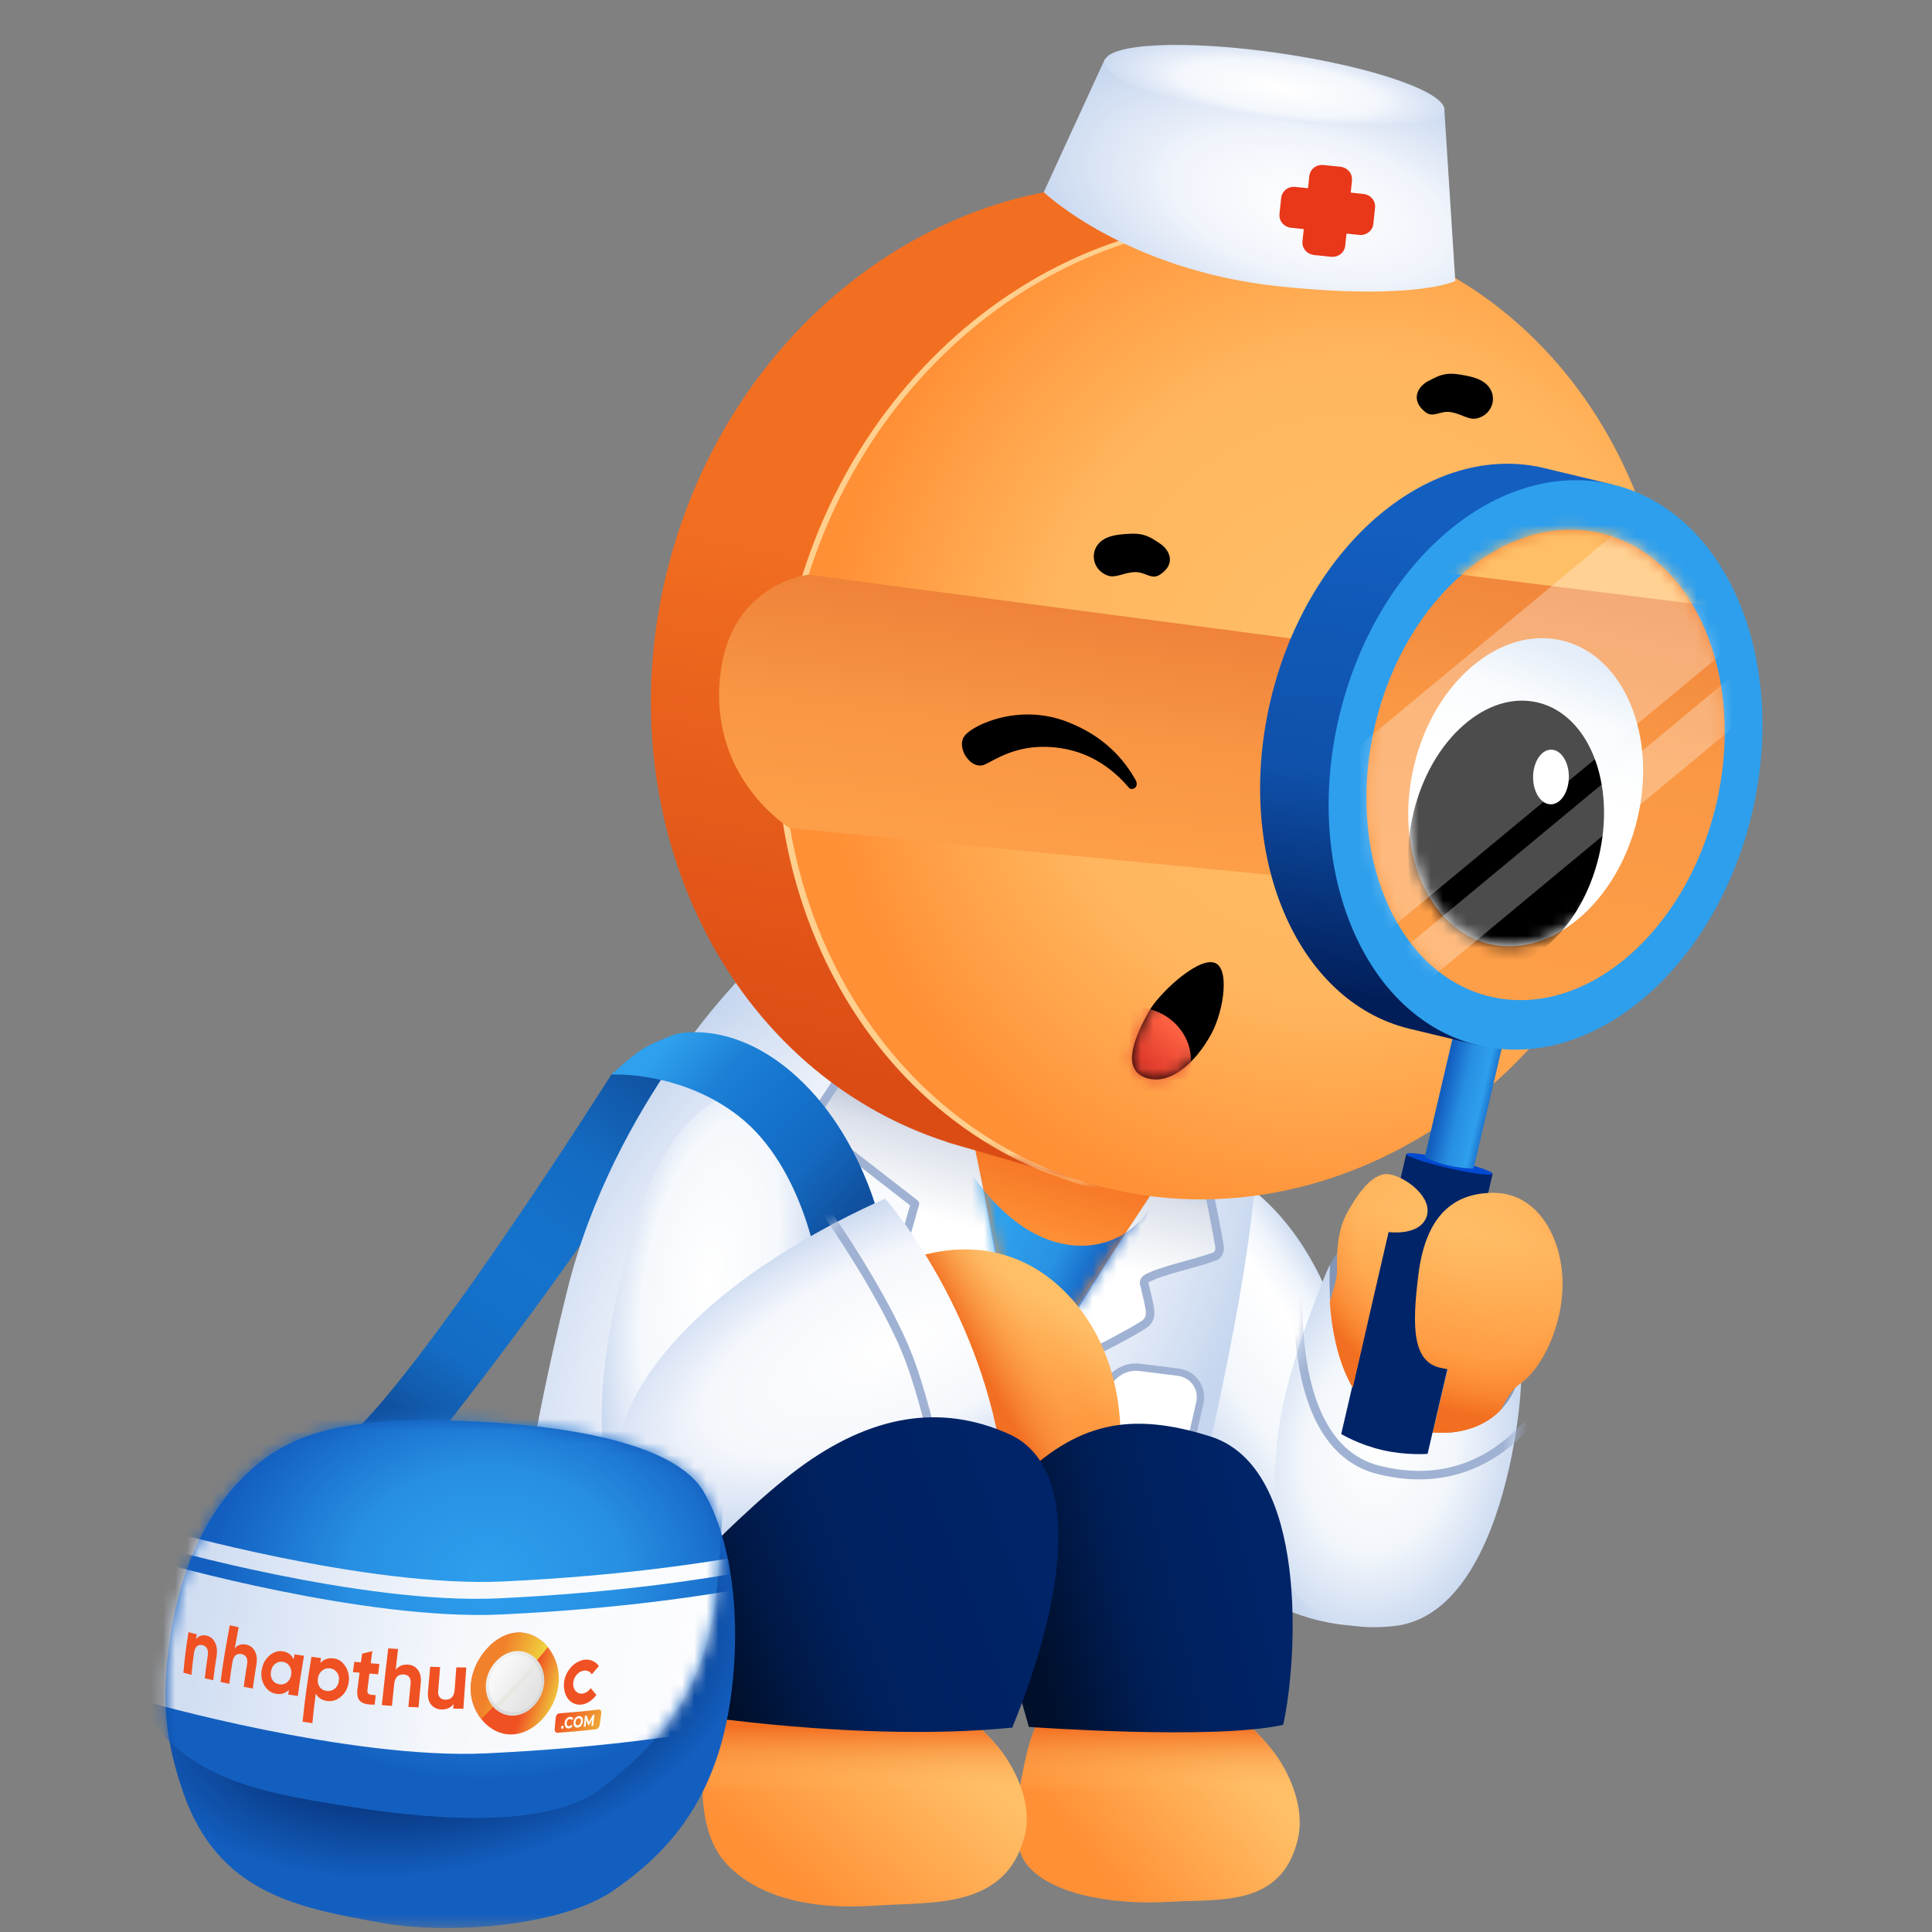 <svg width="160" height="160" viewBox="0 0 160 160" fill="none" xmlns="http://www.w3.org/2000/svg">
<rect x="0" y="0" width="160" height="160" fill="#808080" stroke="none"/>
<g id="Group">
<g id="Group_2">
<g id="Clip path group">
<mask id="mask0_6150_939" style="mask-type:luminance" maskUnits="userSpaceOnUse" x="0" y="0" width="160" height="160">
<g id="_clip1">
<path id="search1" d="M159.498 159.673L159.498 0.336L0.161 0.336L0.161 159.673L159.498 159.673Z" fill="white"/>
</g>
</mask>
<g mask="url(#mask0_6150_939)">
<g id="Group_3">
<g id="Group_4">
<g id="Group_5">
<path id="Vector" fill-rule="evenodd" clip-rule="evenodd" d="M98.487 95.875C98.487 95.875 105.345 96.954 109.669 106.459C113.994 115.964 118.263 134.688 113.017 134.665C106.609 134.638 100.503 130.745 97.545 125.221C94.588 119.697 97.106 108.351 97.106 108.351L98.487 95.875Z" fill="url(#paint0_linear_6150_939)"/>
</g>
<g id="Group_6">
<path id="Vector_2" fill-rule="evenodd" clip-rule="evenodd" d="M109.468 106.528C110.643 101.882 115.594 99.122 120.515 100.368C125.437 101.613 126.682 110.625 125.507 115.27C124.331 119.916 121.177 118.447 116.256 117.201C111.334 115.956 108.292 111.173 109.468 106.528Z" fill="#8295B5"/>
</g>
<g id="Group_7">
<path id="Vector_3" fill-rule="evenodd" clip-rule="evenodd" d="M105.774 119.353C106.234 114.444 108.869 107.715 109.798 105.487C109.999 105.007 110.144 104.75 110.144 104.75C110.144 104.75 109.321 115.674 115.442 117.893C121.562 120.114 125.193 117.117 125.815 113.823C126.437 110.53 125.77 133.561 115.442 134.665C104.3 135.855 105.215 125.319 105.774 119.353Z" fill="url(#paint1_radial_6150_939)"/>
<g id="Clip path group_2">
<mask id="mask1_6150_939" style="mask-type:luminance" maskUnits="userSpaceOnUse" x="105" y="104" width="21" height="31">
<g id="_clip4">
<path id="Vector_4" d="M105.774 119.353C106.234 114.444 108.869 107.715 109.798 105.487C109.999 105.007 110.144 104.75 110.144 104.75C110.144 104.75 109.321 115.674 115.442 117.893C121.562 120.114 125.193 117.117 125.815 113.823C126.437 110.53 125.77 133.561 115.442 134.665C104.3 135.855 105.215 125.319 105.774 119.353Z" fill="white"/>
</g>
</mask>
<g mask="url(#mask1_6150_939)">
<g id="Group_8">
<path id="Vector_5" d="M107.738 103.675C107.738 103.675 105.601 119.583 114.157 121.729C125.738 124.632 130.072 112.087 130.072 112.087" stroke="#A0B2D3" stroke-width="0.707" stroke-miterlimit="1.5" stroke-linecap="round" stroke-linejoin="round"/>
</g>
</g>
</g>
</g>
<g id="Group_9">
<path id="Vector_6" fill-rule="evenodd" clip-rule="evenodd" d="M50.628 88.99C50.628 88.99 33.945 115.426 27.969 119.759C21.994 124.093 34.696 120.934 34.696 120.934C34.696 120.934 54.78 95.78 56.364 88.762C56.114 86.826 56.003 85.808 56.003 85.808L50.628 88.99Z" fill="url(#paint2_linear_6150_939)"/>
</g>
<g id="Group_10">
<path id="Vector_7" fill-rule="evenodd" clip-rule="evenodd" d="M61.793 80.494C61.793 80.494 50.866 91.149 46.963 106.905C40.298 133.809 42.988 142.034 42.988 142.034C42.988 142.034 64.704 133.546 81.085 133.375C97.465 133.204 96.166 135.95 96.166 135.95C96.166 135.95 107.599 94.202 103.114 88.558C98.63 82.913 89.942 78.716 89.942 78.716L61.793 80.494Z" fill="url(#paint3_radial_6150_939)"/>
</g>
<g id="Group_11">
<path id="Vector_8" fill-rule="evenodd" clip-rule="evenodd" d="M89.675 123.145C89.382 124.414 90.186 125.575 91.471 125.736L94.672 126.138C95.957 126.299 97.238 125.4 97.531 124.131L99.356 116.226C99.648 114.959 98.844 113.798 97.559 113.637L94.358 113.235C93.073 113.073 91.793 113.973 91.5 115.24L89.675 123.145Z" fill="white" stroke="#A0B2D3" stroke-width="0.608" stroke-miterlimit="1.5" stroke-linecap="round" stroke-linejoin="round"/>
</g>
<g id="Group_12">
<g id="Group_13">
<path id="Vector_9" fill-rule="evenodd" clip-rule="evenodd" d="M77.74 76.854L84.831 114.826C84.831 114.826 76.616 107.34 74.642 105.543C74.383 105.307 74.28 104.945 74.376 104.608C74.769 103.22 75.771 99.689 75.771 99.689C75.771 99.689 69.539 94.847 67.633 93.367C67.325 93.127 67.254 92.691 67.469 92.365C69.373 89.491 77.74 76.854 77.74 76.854Z" fill="url(#paint4_linear_6150_939)" stroke="#A0B2D3" stroke-width="0.707" stroke-miterlimit="1.5" stroke-linecap="round" stroke-linejoin="round"/>
</g>
<g id="Group_14">
<path id="Vector_10" fill-rule="evenodd" clip-rule="evenodd" d="M98.796 92.466L84.831 114.825C84.831 114.825 92.656 111.057 94.748 109.682C95.068 109.472 95.259 109.112 95.251 108.73C95.239 108.17 94.939 107.082 94.755 106.289C94.715 106.116 94.847 105.948 95.003 105.863C96.243 105.191 98.735 104.727 100.576 104.063C100.905 103.945 101.051 103.554 100.994 103.209C100.498 100.19 98.796 92.466 98.796 92.466Z" fill="url(#paint5_linear_6150_939)" stroke="#A0B2D3" stroke-width="0.707" stroke-miterlimit="1.5" stroke-linecap="round" stroke-linejoin="round"/>
</g>
</g>
<g id="Group_15">
<path id="Vector_11" fill-rule="evenodd" clip-rule="evenodd" d="M84.831 114.826L79.802 90.585L97.538 95.565L84.831 114.826Z" fill="url(#paint6_linear_6150_939)"/>
<g id="Clip path group_3">
<mask id="mask2_6150_939" style="mask-type:luminance" maskUnits="userSpaceOnUse" x="79" y="90" width="19" height="25">
<g id="_clip10">
<path id="Vector_12" d="M84.831 114.826L79.802 90.585L97.538 95.565L84.831 114.826Z" fill="white"/>
</g>
</mask>
<g mask="url(#mask2_6150_939)">
<g id="Group_16">
<g id="Group_17">
<path id="Vector_13" fill-rule="evenodd" clip-rule="evenodd" d="M79.801 96.163C79.801 96.163 82.934 101.889 87.852 102.972C92.769 104.057 95.134 100.239 95.134 100.239L90.082 113.172L80.854 110.186L79.801 96.163Z" fill="url(#paint7_linear_6150_939)"/>
</g>
</g>
</g>
</g>
</g>
<g id="Group_18">
<g id="Group_19">
<path id="Vector_14" fill-rule="evenodd" clip-rule="evenodd" d="M78.492 94.596C59.735 88.594 49.543 66.867 55.697 45.602C61.85 24.337 82.07 11.412 101.134 16.353L101.137 16.34L112.951 19.759L112.388 21.704C124.883 30.884 130.731 48.528 125.714 65.864C120.697 83.2 106.331 94.995 90.864 96.083L90.302 98.027L78.488 94.609L78.492 94.596Z" fill="url(#paint8_linear_6150_939)"/>
<g id="Clip path group_4">
<mask id="mask3_6150_939" style="mask-type:luminance" maskUnits="userSpaceOnUse" x="53" y="15" width="75" height="84">
<g id="_clip13">
<path id="Vector_15" d="M78.492 94.596C59.735 88.594 49.543 66.867 55.697 45.602C61.85 24.337 82.07 11.412 101.134 16.353L101.137 16.34L112.951 19.759L112.388 21.704C124.883 30.884 130.731 48.528 125.714 65.864C120.697 83.2 106.331 94.995 90.864 96.083L90.302 98.027L78.488 94.609L78.492 94.596Z" fill="white"/>
</g>
</mask>
<g mask="url(#mask3_6150_939)">
<g id="Group_20">
<g id="Group_21">
<path id="Vector_16" d="M89.748 98.195C109.083 103.79 129.856 90.704 136.147 68.967C142.437 47.23 131.862 25.072 112.528 19.477C93.193 13.882 72.419 26.968 66.129 48.705C59.839 70.443 70.413 92.6 89.748 98.195Z" fill="#FFCF8D"/>
</g>
</g>
</g>
</g>
</g>
<g id="Group_22">
<path id="Vector_17" d="M90.302 98.028C109.636 103.623 130.38 90.638 136.635 69.025C142.889 47.412 132.285 25.355 112.951 19.76C93.616 14.165 72.872 27.15 66.617 48.763C60.363 70.377 70.967 92.433 90.302 98.028Z" fill="url(#paint9_radial_6150_939)"/>
</g>
</g>
<g id="Group_23">
<path id="Vector_18" fill-rule="evenodd" clip-rule="evenodd" d="M64.549 91.059C60.34 88.985 54.825 91.961 51.8 104.191C48.774 116.419 48.619 125.527 55.694 126.787C62.769 128.047 65.605 116.295 66.649 108.24C67.855 98.927 68.758 93.134 64.549 91.059Z" fill="url(#paint10_radial_6150_939)"/>
</g>
<g id="Group_24">
<path id="Vector_19" fill-rule="evenodd" clip-rule="evenodd" d="M74.415 104.692C74.415 104.692 81.741 100.919 87.861 106.658C93.981 112.397 92.683 120.985 92.683 120.985L77.173 122.215L74.415 104.692Z" fill="url(#paint11_linear_6150_939)"/>
</g>
<g id="Group_25">
<path id="Vector_20" fill-rule="evenodd" clip-rule="evenodd" d="M74.415 104.692C74.415 104.692 81.741 100.919 87.861 106.658C93.981 112.397 92.683 120.985 92.683 120.985L77.173 122.215L74.415 104.692Z" fill="url(#paint12_linear_6150_939)"/>
</g>
<g id="Group_26">
<path id="Vector_21" fill-rule="evenodd" clip-rule="evenodd" d="M67.863 105.631C67.863 105.631 66.746 96.778 61.174 92.431C56.349 88.669 50.628 88.99 50.628 88.99C50.628 88.99 52.308 87.449 53.188 86.894C54.028 86.363 55.903 85.658 55.903 85.658C55.903 85.658 60.683 84.277 66.062 89.238C72.047 94.757 73.349 103.118 73.349 103.118L67.863 105.631Z" fill="url(#paint13_linear_6150_939)"/>
</g>
<g id="Group_27">
<path id="Vector_22" fill-rule="evenodd" clip-rule="evenodd" d="M73.303 99.27C73.303 99.27 67.512 101.721 62.243 105.483C48.714 115.144 48.619 125.527 55.694 126.787C62.769 128.047 72.36 124.528 82.698 119.211C80.405 107.219 73.303 99.27 73.303 99.27Z" fill="url(#paint14_radial_6150_939)"/>
<g id="Clip path group_5">
<mask id="mask4_6150_939" style="mask-type:luminance" maskUnits="userSpaceOnUse" x="51" y="99" width="32" height="29">
<g id="_clip20">
<path id="Vector_23" d="M73.303 99.27C73.303 99.27 67.512 101.721 62.243 105.483C48.714 115.144 48.619 125.527 55.694 126.787C62.769 128.047 72.36 124.528 82.698 119.211C80.405 107.219 73.303 99.27 73.303 99.27Z" fill="white"/>
</g>
</mask>
<g mask="url(#mask4_6150_939)">
<g id="Group_28">
<path id="Vector_24" d="M68.416 100.365C68.416 100.365 73.52 107.613 75.409 112.845C77.297 118.076 78.428 125.106 78.428 125.106" stroke="#A0B2D3" stroke-width="0.707" stroke-miterlimit="1.5" stroke-linecap="round" stroke-linejoin="round"/>
</g>
</g>
</g>
</g>
<g id="Group_29">
<g id="Group_30">
<path id="Vector_25" fill-rule="evenodd" clip-rule="evenodd" d="M85.031 154.4C86.901 156.807 91.931 157.811 97.035 157.495C101.072 157.246 106.15 157.941 107.481 152.31C108.107 149.665 106.752 146.681 105.322 144.888C103.039 142.024 98.79 138.865 95.602 138.14C92.413 137.414 93.056 135.416 90.95 137.215C89.031 138.854 86.169 140.378 85.031 145.246C84.107 149.2 83.663 152.639 85.031 154.4Z" fill="url(#paint15_linear_6150_939)"/>
</g>
<g id="Group_31">
<path id="Vector_26" fill-rule="evenodd" clip-rule="evenodd" d="M60.02 154.187C62.227 156.717 66.345 158.236 72.406 157.818C77.2 157.488 83.226 158.146 84.837 152.136C85.594 149.313 84.002 146.162 82.314 144.278C79.62 141.269 74.592 137.978 70.811 137.257C67.029 136.537 63.947 133.446 61.437 135.393C59.148 137.168 58.355 141.863 58.176 147.181C58.099 149.457 58.405 152.336 60.02 154.187Z" fill="url(#paint16_linear_6150_939)"/>
</g>
</g>
<g id="Group_32">
<g id="Group_33">
<path id="Vector_27" fill-rule="evenodd" clip-rule="evenodd" d="M85.031 154.4C86.901 156.807 91.931 157.811 97.035 157.495C101.072 157.246 106.15 157.941 107.481 152.31C108.107 149.665 106.752 146.681 105.322 144.888C103.039 142.024 98.79 138.865 95.602 138.14C92.413 137.414 93.056 135.416 90.95 137.215C89.031 138.854 86.169 140.378 85.031 145.246C84.107 149.2 83.663 152.639 85.031 154.4Z" fill="url(#paint17_linear_6150_939)"/>
</g>
<g id="Group_34">
<path id="Vector_28" fill-rule="evenodd" clip-rule="evenodd" d="M60.02 154.187C62.227 156.717 66.345 158.236 72.406 157.818C77.2 157.488 83.226 158.146 84.837 152.136C85.594 149.313 84.002 146.162 82.314 144.278C79.62 141.269 74.592 137.978 70.811 137.257C67.029 136.537 63.947 133.446 61.437 135.393C59.148 137.168 58.355 141.863 58.176 147.181C58.099 149.457 58.405 152.336 60.02 154.187Z" fill="url(#paint18_linear_6150_939)"/>
</g>
</g>
<g id="Group_35">
<path id="Vector_29" fill-rule="evenodd" clip-rule="evenodd" d="M85.208 143.016C85.208 143.016 100.596 144.129 106.268 142.842C107.427 137.638 108.478 121.578 100.255 118.967C93.547 116.838 89.145 117.834 84.231 122.685C80.525 126.344 82.507 133.551 82.507 133.551L85.208 143.016Z" fill="url(#paint19_linear_6150_939)"/>
</g>
<g id="Group_36">
<path id="Vector_30" fill-rule="evenodd" clip-rule="evenodd" d="M56.557 141.917C56.557 141.917 71.294 144.318 83.832 143.075C88.651 131.322 89.265 121.341 83.582 118.774C77.898 116.205 72.099 117.173 66.092 121.638C60.085 126.105 51.324 136.055 51.324 136.055L56.557 141.917Z" fill="url(#paint20_linear_6150_939)"/>
</g>
<g id="Group_37">
<path id="Vector_31" fill-rule="evenodd" clip-rule="evenodd" d="M118.227 120.403C118.227 120.403 116.469 120.546 114.495 120.092C112.522 119.638 111.074 118.759 111.074 118.759L116.459 95.57L123.612 97.213L118.227 120.403Z" fill="#002468"/>
</g>
<g id="Group_38">
<path id="Vector_32" d="M119.955 96.739C121.93 97.192 123.567 97.405 123.611 97.213C123.655 97.02 122.09 96.497 120.115 96.043C118.14 95.589 116.503 95.377 116.459 95.569C116.415 95.761 117.98 96.285 119.955 96.739Z" fill="#0049D1"/>
</g>
<g id="Group_39">
<path id="Vector_33" fill-rule="evenodd" clip-rule="evenodd" d="M122.033 96.778C122.033 96.778 121.004 96.765 119.888 96.508C118.771 96.251 117.986 95.848 117.986 95.848L123.387 72.807L127.433 73.737L122.033 96.778Z" fill="url(#paint21_linear_6150_939)"/>
</g>
<g id="Group_40">
<g id="Group_41">
<path id="Vector_34" fill-rule="evenodd" clip-rule="evenodd" d="M125.97 114.53C125.948 114.545 125.926 114.561 125.905 114.576C125.76 114.674 125.621 114.792 125.487 114.927C125.029 115.391 124.633 116.053 124.307 116.736C123.087 118.006 121.187 118.827 118.67 118.629L119.9 113.401C119.9 113.401 119.76 113.355 119.501 113.313C116.936 112.919 116.926 109.89 117.469 105.541C118.012 101.191 119.953 98.8 123.649 98.786C127.346 98.773 129.363 102.491 129.402 106.224C129.441 109.907 127.618 113.362 125.97 114.53Z" fill="url(#paint22_linear_6150_939)"/>
</g>
<g id="Group_42">
<path id="Vector_35" fill-rule="evenodd" clip-rule="evenodd" d="M110.131 107.818C110.429 106.864 110.719 105.831 110.728 105.398C110.747 104.501 110.589 102.246 111.526 100.516C112.464 98.786 113.752 96.975 115.142 97.263C116.532 97.55 118.733 99.238 118.122 100.815C117.51 102.39 114.997 102.032 114.997 102.032L112.023 114.901C110.742 112.728 110.283 109.927 110.131 107.818Z" fill="url(#paint23_linear_6150_939)"/>
</g>
</g>
<g id="Group_43">
<g id="Group_44">
<path id="Vector_36" fill-rule="evenodd" clip-rule="evenodd" d="M125.97 114.53C125.948 114.545 125.926 114.561 125.905 114.576C125.76 114.674 125.621 114.792 125.487 114.927C125.029 115.391 124.633 116.053 124.307 116.736C123.087 118.006 121.187 118.827 118.67 118.629L119.9 113.401C119.9 113.401 119.76 113.355 119.501 113.313C116.936 112.919 116.926 109.89 117.469 105.541C118.012 101.191 119.953 98.8 123.649 98.786C127.346 98.773 129.363 102.491 129.402 106.224C129.441 109.907 127.618 113.362 125.97 114.53Z" fill="url(#paint24_radial_6150_939)"/>
</g>
<g id="Group_45">
<path id="Vector_37" fill-rule="evenodd" clip-rule="evenodd" d="M110.131 107.818C110.429 106.864 110.719 105.831 110.728 105.398C110.747 104.501 110.589 102.246 111.526 100.516C112.464 98.786 113.752 96.975 115.142 97.263C116.532 97.55 118.733 99.238 118.122 100.815C117.51 102.39 114.997 102.032 114.997 102.032L112.023 114.901C110.742 112.728 110.283 109.927 110.131 107.818Z" fill="url(#paint25_radial_6150_939)"/>
</g>
</g>
<g id="Group_46">
<path id="Vector_38" fill-rule="evenodd" clip-rule="evenodd" d="M138.428 57.03L66.937 47.599C66.937 47.599 60.559 48.27 59.659 55.807C58.625 64.469 65.41 68.584 65.41 68.584L136.129 75.457L138.428 57.03Z" fill="url(#paint26_linear_6150_939)"/>
</g>
<g id="Group_47">
<path id="Vector_39" fill-rule="evenodd" clip-rule="evenodd" d="M94.077 64.653C94.116 64.726 94.207 65.014 94.047 65.194C93.873 65.391 93.59 65.348 93.537 65.287C92.097 63.584 90.102 62.142 87.259 61.886C84.106 61.602 82.342 62.997 81.515 63.329C80.374 63.789 79.127 61.859 79.904 60.911C80.663 59.987 84.397 58.27 88.299 59.746C91.432 60.931 93.092 62.882 94.077 64.653Z" fill="black"/>
</g>
<g id="Group_48">
<g id="Group_49">
<path id="Vector_40" fill-rule="evenodd" clip-rule="evenodd" d="M116.739 85.199C107.318 82.933 102.17 70.692 105.25 57.879C108.331 45.066 118.482 36.503 127.903 38.768L133.579 40.133L133.262 41.449C139.132 46.228 141.822 55.98 139.392 66.088C136.962 76.195 130.132 83.658 122.731 85.247L122.415 86.563L116.739 85.199Z" fill="url(#paint27_linear_6150_939)"/>
</g>
<g id="Group_50">
<path id="Vector_41" d="M122.414 86.564C131.842 88.831 141.984 80.275 145.067 67.453C148.15 54.632 143.006 42.4 133.578 40.133C124.151 37.867 114.009 46.423 110.926 59.244C107.843 72.066 112.987 84.297 122.414 86.564Z" fill="#2E9FED"/>
</g>
<g id="Group_51">
<path id="Vector_42" d="M123.385 82.526C131.173 84.399 139.552 77.331 142.098 66.739C144.645 56.148 140.396 46.043 132.608 44.171C124.819 42.298 116.441 49.366 113.895 59.958C111.348 70.549 115.597 80.654 123.385 82.526Z" fill="url(#paint28_linear_6150_939)"/>
<g id="Clip path group_6">
<mask id="mask5_6150_939" style="mask-type:luminance" maskUnits="userSpaceOnUse" x="113" y="43" width="30" height="40">
<g id="_clip35">
<path id="Vector_43" d="M123.384 82.526C131.173 84.399 139.551 77.331 142.098 66.739C144.644 56.148 140.395 46.043 132.607 44.171C124.819 42.298 116.441 49.366 113.894 59.958C111.347 70.549 115.596 80.654 123.384 82.526Z" fill="white"/>
</g>
</mask>
<g mask="url(#mask5_6150_939)">
<g id="Group_52">
<g id="Group_53">
<path id="Vector_44" d="M154.471 38.448L110.004 32.896L108.365 46.019L152.833 51.571L154.471 38.448Z" fill="#FFBF67"/>
</g>
<g id="Group_54">
<path id="Vector_45" d="M123.333 78.171C118.228 76.944 115.44 70.325 117.107 63.387C118.774 56.449 124.265 51.819 129.37 53.046C134.476 54.272 137.263 60.891 135.596 67.829C133.929 74.767 128.439 79.397 123.333 78.171Z" fill="url(#paint29_linear_6150_939)"/>
<g id="Clip path group_7">
<mask id="mask6_6150_939" style="mask-type:luminance" maskUnits="userSpaceOnUse" x="116" y="52" width="21" height="27">
<g id="_clip37">
<path id="Vector_46" d="M123.333 78.171C118.228 76.944 115.44 70.325 117.107 63.387C118.774 56.449 124.265 51.819 129.37 53.046C134.476 54.272 137.263 60.891 135.596 67.829C133.929 74.767 128.439 79.397 123.333 78.171Z" fill="white"/>
</g>
</mask>
<g mask="url(#mask6_6150_939)">
<g id="Group_55">
<g id="Group_56">
<path id="Vector_47" d="M122.102 80.07C117.868 79.053 115.613 73.328 117.065 67.283C118.517 61.238 123.127 57.163 127.362 58.18C131.596 59.198 133.851 64.923 132.399 70.968C130.947 77.012 126.337 81.088 122.102 80.07Z" fill="black"/>
</g>
<g id="Group_57">
<path id="Vector_48" d="M128.262 66.595C127.45 66.452 126.874 65.329 126.975 64.088C127.076 62.847 127.816 61.956 128.628 62.099C129.44 62.243 130.016 63.365 129.915 64.606C129.814 65.848 129.074 66.738 128.262 66.595Z" fill="white"/>
</g>
</g>
</g>
</g>
</g>
<g id="Group_58">
<g id="Group_59" opacity="0.3">
<g id="Group_60">
<path id="Vector_49" d="M158.416 23.722L98.073 73.772L106.578 84.026L166.92 33.976L158.416 23.722Z" fill="white"/>
</g>
<g id="Group_61">
<path id="Vector_50" d="M168.177 35.491L107.834 85.541L109.959 88.103L170.302 38.053L168.177 35.491Z" fill="white"/>
</g>
</g>
</g>
</g>
</g>
</g>
</g>
</g>
<g id="Group_62">
<path id="Vector_51" fill-rule="evenodd" clip-rule="evenodd" d="M58.272 123.536C55.751 119.264 45.991 118.061 39.623 117.732C28.078 117.135 23.804 118.878 20.478 122.012C16.441 125.817 14.746 131.2 14.096 135.624C13.444 140.065 13.452 143.461 15.159 148.412C18.064 156.834 24.698 157.994 31.535 159.229C37.254 160.263 46.545 159.526 50.844 156.537C55.368 153.391 59.414 149.004 60.551 140.334C61.454 133.451 60.417 127.17 58.272 123.536Z" fill="url(#paint30_radial_6150_939)"/>
<g id="Clip path group_8">
<mask id="mask7_6150_939" style="mask-type:luminance" maskUnits="userSpaceOnUse" x="13" y="117" width="48" height="43">
<g id="_clip39">
<path id="Vector_52" d="M58.272 123.536C55.751 119.264 45.991 118.061 39.623 117.732C28.078 117.135 23.804 118.878 20.478 122.012C16.441 125.817 14.746 131.2 14.096 135.624C13.444 140.065 13.452 143.461 15.159 148.412C18.064 156.834 24.698 157.994 31.535 159.229C37.254 160.263 46.545 159.526 50.844 156.537C55.368 153.391 59.414 149.004 60.551 140.334C61.454 133.451 60.417 127.17 58.272 123.536Z" fill="white"/>
</g>
</mask>
<g mask="url(#mask7_6150_939)">
<g id="Group_63">
<g id="Group_64">
<path id="Vector_53" fill-rule="evenodd" clip-rule="evenodd" d="M58.096 113.849C55.269 109.582 44.442 108.395 37.381 108.077C24.579 107.5 19.854 109.25 16.19 112.389C11.743 116.2 9.904 121.586 9.215 126.01C8.526 130.452 8.559 133.848 10.489 138.795C13.77 147.211 21.134 148.36 28.721 149.583C35.068 150.607 45.169 151.606 49.677 148.184C55.326 143.896 58.763 139.332 59.463 130.568C60.072 122.939 60.501 117.479 58.096 113.849Z" fill="url(#paint31_radial_6150_939)"/>
<g id="Clip path group_9">
<mask id="mask8_6150_939" style="mask-type:luminance" maskUnits="userSpaceOnUse" x="8" y="107" width="52" height="44">
<g id="_clip41">
<path id="Vector_54" d="M58.095 113.849C55.269 109.582 44.441 108.395 37.38 108.077C24.578 107.5 19.853 109.25 16.189 112.389C11.742 116.2 9.903 121.586 9.215 126.01C8.526 130.452 8.559 133.848 10.488 138.795C13.77 147.211 21.133 148.36 28.721 149.583C35.068 150.607 45.169 151.606 49.676 148.184C55.325 143.896 58.762 139.332 59.462 130.568C60.071 122.939 60.5 117.479 58.095 113.849Z" fill="white"/>
</g>
</mask>
<g mask="url(#mask8_6150_939)">
<g id="Group_65">
<g id="Group_66">
<g id="Group_67">
<path id="Vector_55" fill-rule="evenodd" clip-rule="evenodd" d="M85.525 135.881C73.364 140.607 60.27 144.251 40.263 145.205C28.937 145.745 11.978 140.887 11.978 140.887L13.244 129.386C13.244 129.386 30.203 134.244 41.529 133.704C61.536 132.75 74.631 129.107 86.79 124.38C99.001 119.635 97.733 131.136 85.525 135.881Z" fill="url(#paint32_linear_6150_939)"/>
</g>
<g id="Group_68">
<path id="Vector_56" fill-rule="evenodd" clip-rule="evenodd" d="M86.553 123.042C74.392 127.769 61.298 131.413 41.29 132.367C29.965 132.906 13.006 128.048 13.006 128.048L13.439 126.649C13.439 126.649 30.398 131.507 41.725 130.967C61.731 130.013 74.827 126.37 86.986 121.643C99.197 116.898 98.762 118.297 86.553 123.042Z" fill="url(#paint33_linear_6150_939)"/>
</g>
<g id="Group_69">
<g id="Group_70">
<g id="Group_71">
<g id="Group_72">
<path id="Vector_57" d="M17.81 136.032C17.899 136.209 17.949 136.407 17.965 136.61C17.978 136.785 17.966 136.962 17.939 137.137C17.832 137.807 17.737 138.48 17.66 139.154C17.426 139.1 17.193 139.044 16.96 138.987C17.029 138.348 17.114 137.71 17.211 137.074C17.239 136.886 17.23 136.687 17.144 136.521C17.064 136.375 16.93 136.285 16.779 136.246C16.712 136.23 16.644 136.22 16.575 136.224C16.532 136.227 16.489 136.235 16.447 136.25C16.421 136.26 16.395 136.272 16.371 136.287C16.199 136.394 16.121 136.614 16.081 136.811C16.073 136.85 16.067 136.889 16.062 136.929C15.98 137.519 15.909 138.112 15.853 138.705C15.631 138.646 15.41 138.586 15.188 138.524C15.284 137.382 15.43 136.301 15.608 135.166C15.838 135.23 16.069 135.292 16.301 135.353C16.279 135.484 16.258 135.616 16.237 135.747C16.283 135.688 16.334 135.634 16.391 135.588C16.43 135.557 16.472 135.53 16.516 135.508C16.71 135.407 16.929 135.411 17.13 135.461C17.277 135.498 17.416 135.566 17.534 135.666C17.649 135.765 17.741 135.892 17.81 136.032L17.81 136.032Z" fill="#F05123"/>
</g>
<g id="Group_73">
<path id="Vector_58" d="M21.102 136.737C21.198 136.91 21.251 137.108 21.267 137.311C21.28 137.482 21.268 137.655 21.24 137.825C21.127 138.495 21.023 139.167 20.934 139.84C20.684 139.793 20.434 139.745 20.184 139.696C20.267 139.058 20.363 138.422 20.469 137.787C20.5 137.601 20.49 137.404 20.399 137.243C20.314 137.096 20.169 137.015 20.014 136.983C19.94 136.968 19.864 136.961 19.789 136.969C19.741 136.974 19.693 136.985 19.647 137.003C19.618 137.015 19.59 137.03 19.564 137.048C19.394 137.16 19.309 137.371 19.265 137.571C19.257 137.607 19.25 137.644 19.244 137.681C19.149 138.27 19.063 138.86 18.989 139.451C18.748 139.4 18.507 139.347 18.267 139.293C18.457 137.707 18.737 136.17 19.029 134.598C19.273 134.654 19.518 134.708 19.763 134.762C19.654 135.344 19.546 135.926 19.443 136.509C19.494 136.447 19.551 136.39 19.613 136.343C19.655 136.311 19.7 136.283 19.746 136.26C19.949 136.159 20.175 136.155 20.387 136.198C20.526 136.226 20.66 136.279 20.778 136.361C20.913 136.456 21.022 136.587 21.103 136.737L21.102 136.737Z" fill="#F05123"/>
</g>
<g id="Group_74">
<path id="Vector_59" d="M24.322 137.415C24.345 137.279 24.368 137.143 24.392 137.006C24.652 137.046 24.914 137.085 25.175 137.122C24.986 138.248 24.814 139.323 24.666 140.454C24.401 140.416 24.137 140.377 23.872 140.337C23.89 140.207 23.907 140.077 23.925 139.947C23.857 140.016 23.782 140.077 23.701 140.128C23.568 140.211 23.422 140.262 23.271 140.282C23.137 140.301 23.001 140.295 22.869 140.273C22.69 140.244 22.517 140.183 22.364 140.083C22.178 139.963 22.027 139.791 21.906 139.597C21.786 139.399 21.702 139.177 21.665 138.941C21.632 138.727 21.637 138.507 21.672 138.292C21.709 138.066 21.779 137.845 21.886 137.644C21.994 137.441 22.139 137.262 22.306 137.114C22.528 136.921 22.789 136.781 23.069 136.745C23.189 136.73 23.309 136.733 23.427 136.753C23.556 136.774 23.683 136.811 23.801 136.87C23.93 136.934 24.047 137.025 24.143 137.138C24.214 137.221 24.274 137.315 24.322 137.415L24.322 137.415ZM23.127 139.487C23.231 139.503 23.338 139.504 23.443 139.481C23.559 139.456 23.669 139.402 23.766 139.326C23.866 139.246 23.95 139.144 24.009 139.026C24.061 138.923 24.094 138.809 24.112 138.694C24.13 138.577 24.134 138.457 24.115 138.341C24.095 138.213 24.047 138.092 23.977 137.988C23.912 137.884 23.826 137.796 23.725 137.733C23.633 137.676 23.53 137.642 23.424 137.625C23.322 137.608 23.216 137.608 23.114 137.631C22.994 137.658 22.882 137.715 22.784 137.796C22.684 137.875 22.602 137.977 22.543 138.094C22.491 138.198 22.458 138.311 22.439 138.426C22.421 138.541 22.417 138.659 22.433 138.773C22.452 138.904 22.499 139.027 22.568 139.133C22.637 139.236 22.725 139.322 22.828 139.382C22.92 139.436 23.022 139.47 23.127 139.487Z" fill="#F05123"/>
</g>
<g id="Group_75">
<path id="Vector_60" d="M28.598 137.99C28.722 138.179 28.815 138.394 28.861 138.623C28.906 138.841 28.909 139.068 28.88 139.292C28.852 139.502 28.796 139.709 28.706 139.9C28.599 140.127 28.446 140.326 28.263 140.486C28.099 140.633 27.913 140.749 27.711 140.815C27.514 140.878 27.309 140.894 27.108 140.87C26.8 140.833 26.503 140.706 26.291 140.462C26.238 140.399 26.191 140.331 26.15 140.258C26.042 141.071 25.948 141.886 25.869 142.702C25.6 142.666 25.33 142.629 25.061 142.591C25.248 140.671 25.482 139.111 25.794 137.209C26.058 137.244 26.323 137.279 26.587 137.313C26.565 137.449 26.544 137.585 26.522 137.722C26.599 137.641 26.683 137.57 26.775 137.511C26.906 137.427 27.052 137.372 27.201 137.345C27.335 137.322 27.471 137.322 27.604 137.337C27.781 137.358 27.954 137.409 28.109 137.5C28.309 137.616 28.47 137.791 28.598 137.99L28.598 137.99ZM27.061 140.035C27.17 140.048 27.281 140.045 27.389 140.018C27.508 139.989 27.621 139.931 27.72 139.851C27.821 139.768 27.906 139.663 27.965 139.542C28.016 139.437 28.047 139.322 28.063 139.206C28.079 139.091 28.08 138.973 28.059 138.859C28.035 138.73 27.982 138.609 27.906 138.507C27.835 138.404 27.743 138.319 27.636 138.261C27.54 138.209 27.434 138.179 27.327 138.167C27.219 138.154 27.109 138.159 27.002 138.186C26.881 138.218 26.768 138.279 26.67 138.361C26.571 138.442 26.488 138.545 26.43 138.662C26.377 138.768 26.344 138.884 26.327 139.002C26.309 139.117 26.307 139.235 26.327 139.348C26.349 139.478 26.4 139.599 26.474 139.703C26.549 139.806 26.644 139.888 26.753 139.945C26.849 139.994 26.954 140.023 27.061 140.035Z" fill="#F05123"/>
</g>
<g id="Group_76">
<path id="Vector_61" d="M31.418 137.804C31.383 138.088 31.349 138.372 31.315 138.657C31.075 138.638 30.835 138.619 30.595 138.599C30.537 139.061 30.481 139.523 30.426 139.985C30.414 140.09 30.433 140.197 30.508 140.266C30.529 140.285 30.552 140.3 30.576 140.312C30.64 140.342 30.712 140.351 30.781 140.36C30.892 140.374 31.003 140.379 31.115 140.383C31.086 140.644 31.057 140.905 31.03 141.166C30.767 141.176 30.499 141.168 30.245 141.099C30.1 141.06 29.954 140.999 29.84 140.893C29.808 140.864 29.779 140.832 29.753 140.797C29.597 140.588 29.569 140.301 29.587 140.036C29.59 139.994 29.595 139.952 29.6 139.91C29.657 139.449 29.716 138.987 29.777 138.526C29.593 138.509 29.41 138.492 29.227 138.474C29.265 138.19 29.304 137.906 29.344 137.622C29.526 137.64 29.708 137.657 29.89 137.674C29.922 137.434 29.955 137.194 29.987 136.953C30.269 136.884 30.551 136.812 30.832 136.738C30.789 137.074 30.746 137.41 30.703 137.746C30.941 137.766 31.179 137.785 31.417 137.803L31.418 137.804Z" fill="#F05123"/>
</g>
<g id="Group_77">
<path id="Vector_62" d="M34.599 138.283C34.642 138.339 34.68 138.4 34.713 138.464C34.846 138.727 34.876 139.035 34.849 139.335C34.785 140.023 34.722 140.712 34.662 141.401C34.382 141.387 34.101 141.373 33.82 141.357C33.88 140.706 33.942 140.055 34.006 139.404C34.024 139.215 33.996 139.021 33.883 138.876C33.773 138.738 33.606 138.683 33.439 138.674C33.352 138.669 33.264 138.674 33.178 138.694C33.122 138.708 33.067 138.728 33.016 138.757C32.982 138.776 32.95 138.798 32.92 138.824C32.74 138.979 32.669 139.233 32.644 139.468C32.58 140.069 32.517 140.671 32.459 141.273C32.179 141.254 31.899 141.234 31.62 141.213C31.782 139.633 31.967 138.086 32.153 136.508C32.423 136.527 32.693 136.545 32.963 136.562C32.9 137.138 32.835 137.714 32.772 138.29C32.821 138.224 32.877 138.163 32.938 138.11C32.982 138.073 33.027 138.04 33.075 138.011C33.29 137.881 33.536 137.844 33.775 137.857C33.918 137.864 34.061 137.894 34.192 137.952C34.352 138.024 34.491 138.139 34.599 138.283Z" fill="#F05123"/>
</g>
<g id="Group_78">
<path id="Vector_63" d="M37.652 139.936C37.698 139.32 37.744 138.703 37.789 138.086C38.064 138.09 38.339 138.092 38.615 138.093C38.538 139.233 38.457 140.374 38.372 141.514C38.093 141.51 37.813 141.506 37.533 141.5C37.543 141.372 37.553 141.244 37.563 141.115C37.517 141.18 37.464 141.24 37.406 141.293C37.366 141.33 37.323 141.363 37.278 141.393C37.059 141.536 36.802 141.58 36.555 141.572C36.403 141.567 36.253 141.539 36.114 141.48C35.954 141.412 35.812 141.303 35.698 141.165C35.653 141.108 35.613 141.046 35.579 140.981C35.446 140.725 35.415 140.422 35.441 140.128C35.502 139.43 35.563 138.733 35.625 138.036C35.9 138.045 36.175 138.053 36.45 138.06C36.396 138.722 36.341 139.385 36.287 140.047C36.271 140.235 36.303 140.428 36.419 140.57C36.535 140.705 36.706 140.754 36.874 140.758C36.962 140.761 37.051 140.753 37.138 140.73C37.194 140.715 37.249 140.693 37.3 140.662C37.334 140.642 37.365 140.618 37.395 140.592C37.572 140.43 37.634 140.172 37.652 139.936L37.652 139.936Z" fill="#F05123"/>
</g>
<g id="Group_79">
<path id="Vector_64" d="M42.462 143.637C42.86 143.616 43.255 143.511 43.625 143.336C43.968 143.174 44.289 142.955 44.579 142.697C44.806 142.496 45.015 142.271 45.204 142.028C45.826 141.228 46.237 140.224 46.279 139.189C46.301 138.664 46.226 138.141 46.06 137.655C45.998 137.476 45.924 137.301 45.839 137.134C45.364 136.199 44.532 135.462 43.546 135.259C43.298 135.208 43.042 135.192 42.787 135.21C42.41 135.237 42.036 135.34 41.685 135.505C41.356 135.659 41.048 135.865 40.767 136.106C40.544 136.297 40.337 136.51 40.148 136.74C39.487 137.547 39.034 138.576 38.985 139.645C38.962 140.137 39.027 140.628 39.174 141.087C39.242 141.296 39.326 141.499 39.425 141.692C39.907 142.633 40.75 143.375 41.744 143.582C41.979 143.631 42.221 143.649 42.462 143.637Z" fill="url(#paint34_linear_6150_939)"/>
</g>
<g id="Group_80">
<path id="Vector_65" d="M41.877 135.419C41.495 135.578 41.132 135.789 40.807 136.064C40.522 136.306 40.27 136.591 40.042 136.896C40.035 136.897 40.028 136.898 40.021 136.899C39.873 137.13 39.723 137.358 39.571 137.585C39.52 137.673 39.477 137.766 39.435 137.859C39.364 138.016 39.3 138.178 39.245 138.342C39.093 138.787 38.997 139.255 38.982 139.725C38.971 140.075 39.005 140.424 39.086 140.76C39.228 141.354 39.508 141.894 39.859 142.365C40.937 141.249 42.526 139.655 43.571 138.499C44.186 137.819 44.792 137.128 45.374 136.415C44.815 135.733 44.026 135.262 43.167 135.201C42.998 135.189 42.828 135.193 42.659 135.212C42.393 135.243 42.13 135.314 41.877 135.419L41.877 135.419Z" fill="url(#paint35_linear_6150_939)"/>
</g>
<g id="Group_81">
<path id="Vector_66" d="M44.486 140.724C44.137 141.269 43.617 141.689 43.029 141.861C42.919 141.893 42.806 141.917 42.693 141.931C42.56 141.947 42.426 141.95 42.293 141.94C42.13 141.927 41.968 141.894 41.814 141.84C41.618 141.773 41.433 141.675 41.266 141.55C41.094 141.423 40.941 141.269 40.812 141.093C40.703 140.945 40.611 140.782 40.54 140.608C40.479 140.461 40.433 140.306 40.402 140.148C40.322 139.738 40.347 139.305 40.466 138.899C40.547 138.621 40.67 138.357 40.825 138.117C41.19 137.552 41.736 137.116 42.352 136.951C42.455 136.923 42.561 136.903 42.667 136.892C42.795 136.878 42.924 136.876 43.051 136.888C43.207 136.901 43.361 136.934 43.508 136.985C43.696 137.05 43.874 137.145 44.036 137.264C44.204 137.388 44.355 137.538 44.483 137.708C44.592 137.855 44.684 138.016 44.757 138.188C44.972 138.695 45.008 139.281 44.873 139.831C44.795 140.149 44.662 140.452 44.487 140.724L44.486 140.724Z" fill="url(#paint36_linear_6150_939)"/>
</g>
<g id="Group_82">
<path id="Vector_67" d="M44.585 137.939C43.462 139.21 42.356 140.341 41.181 141.555C41.12 141.538 41.058 141.522 40.997 141.505C42.19 140.282 43.31 139.143 44.447 137.858C44.493 137.885 44.539 137.912 44.585 137.939Z" fill="#E6E8E2"/>
</g>
<g id="Group_83">
<path id="Vector_68" d="M44.584 137.939C43.474 139.196 42.381 140.315 41.22 141.515C41.111 141.446 41.001 141.378 40.891 141.309C42.086 140.088 43.203 138.948 44.335 137.656C44.418 137.75 44.501 137.845 44.584 137.939Z" fill="#E6E8E2"/>
</g>
<g id="Group_84">
<path id="Vector_69" d="M43.789 141.635C43.549 141.804 43.286 141.932 43.011 142.007C42.566 142.129 42.097 142.108 41.674 141.94C41.502 141.871 41.338 141.779 41.188 141.666C41.007 141.532 40.846 141.368 40.71 141.183C40.595 141.026 40.498 140.853 40.423 140.67C40.358 140.512 40.309 140.347 40.277 140.177C40.194 139.746 40.221 139.292 40.346 138.866C40.431 138.573 40.561 138.295 40.724 138.042C40.937 137.71 41.207 137.422 41.517 137.199C41.759 137.026 42.024 136.894 42.302 136.816C42.748 136.69 43.219 136.708 43.643 136.877C43.808 136.943 43.965 137.031 44.11 137.138C44.417 137.366 44.668 137.676 44.836 138.037C44.945 138.274 45.018 138.531 45.053 138.795C45.102 139.169 45.074 139.556 44.974 139.924C44.889 140.233 44.755 140.527 44.584 140.793C44.371 141.125 44.101 141.414 43.788 141.634L43.789 141.635ZM41.636 137.443C41.358 137.64 41.116 137.897 40.925 138.192C40.761 138.447 40.635 138.73 40.56 139.028C40.433 139.537 40.464 140.081 40.66 140.552C40.727 140.714 40.813 140.866 40.915 141.004C41.037 141.169 41.182 141.314 41.343 141.434C41.473 141.53 41.614 141.609 41.762 141.668C42.143 141.822 42.566 141.843 42.969 141.736C43.218 141.669 43.458 141.555 43.675 141.403C43.955 141.207 44.197 140.95 44.388 140.654C44.539 140.42 44.657 140.162 44.733 139.891C44.826 139.558 44.853 139.206 44.808 138.867C44.776 138.626 44.709 138.391 44.607 138.177C44.457 137.859 44.234 137.587 43.962 137.388C43.835 137.295 43.697 137.218 43.552 137.16C43.172 137.008 42.75 136.991 42.35 137.1C42.097 137.169 41.856 137.287 41.636 137.443Z" fill="url(#paint37_linear_6150_939)"/>
</g>
<g id="Group_85">
<path id="Vector_70" d="M49.588 141.578C48.502 141.71 47.407 141.814 46.319 141.894C46.161 141.906 46.041 142.069 46.026 142.231C45.998 142.547 45.968 142.862 45.937 143.178C45.926 143.292 45.961 143.42 46.057 143.477C46.071 143.485 46.087 143.491 46.103 143.496C46.123 143.501 46.143 143.503 46.164 143.501C47.232 143.429 48.309 143.333 49.376 143.207C49.431 143.201 49.482 143.169 49.523 143.129C49.601 143.053 49.652 142.943 49.667 142.832C49.712 142.512 49.755 142.191 49.796 141.871C49.809 141.768 49.784 141.648 49.695 141.598C49.681 141.59 49.665 141.584 49.65 141.581C49.63 141.576 49.609 141.576 49.588 141.578Z" fill="url(#paint38_linear_6150_939)"/>
</g>
<g id="Group_86">
<path id="Vector_71" d="M46.49 143.144C46.472 143.118 46.467 143.084 46.47 143.052C46.474 143.017 46.486 142.983 46.509 142.957C46.529 142.934 46.555 142.919 46.584 142.916C46.61 142.914 46.635 142.924 46.651 142.946C46.67 142.972 46.674 143.005 46.671 143.037C46.667 143.073 46.655 143.106 46.632 143.133C46.613 143.157 46.587 143.174 46.557 143.176C46.53 143.178 46.506 143.167 46.49 143.144Z" fill="white"/>
</g>
<g id="Group_87">
<path id="Vector_72" d="M46.908 143.093C46.852 143.055 46.811 142.997 46.787 142.931C46.758 142.855 46.752 142.77 46.761 142.688C46.77 142.601 46.794 142.516 46.836 142.44C46.876 142.369 46.929 142.308 46.993 142.263C47.056 142.219 47.127 142.192 47.2 142.186C47.257 142.181 47.314 142.188 47.366 142.213C47.413 142.236 47.452 142.274 47.48 142.321C47.44 142.365 47.4 142.41 47.36 142.455C47.322 142.392 47.262 142.358 47.19 142.364C47.146 142.367 47.104 142.384 47.067 142.411C47.028 142.439 46.998 142.477 46.974 142.521C46.95 142.569 46.935 142.622 46.929 142.675C46.924 142.726 46.927 142.779 46.943 142.826C46.957 142.866 46.981 142.902 47.014 142.926C47.048 142.949 47.088 142.957 47.129 142.954C47.207 142.948 47.273 142.895 47.321 142.829C47.352 142.868 47.382 142.908 47.413 142.948C47.375 143.003 47.328 143.05 47.273 143.084C47.219 143.117 47.16 143.136 47.1 143.141C47.032 143.147 46.965 143.133 46.908 143.094L46.908 143.093Z" fill="white"/>
</g>
<g id="Group_88">
<path id="Vector_73" d="M47.641 143.031C47.585 142.993 47.545 142.935 47.522 142.869C47.494 142.793 47.489 142.709 47.498 142.627C47.507 142.54 47.532 142.455 47.575 142.379C47.614 142.308 47.668 142.245 47.732 142.199C47.795 142.154 47.866 142.127 47.939 142.12C48.007 142.113 48.074 142.125 48.132 142.161C48.187 142.196 48.228 142.251 48.252 142.315C48.28 142.39 48.284 142.473 48.275 142.554C48.264 142.642 48.238 142.728 48.196 142.806C48.155 142.879 48.102 142.944 48.037 142.994C47.976 143.04 47.906 143.069 47.833 143.076C47.765 143.082 47.698 143.069 47.641 143.031ZM47.971 142.841C48.009 142.811 48.04 142.771 48.063 142.727C48.088 142.678 48.103 142.625 48.109 142.57C48.115 142.52 48.113 142.468 48.098 142.42C48.085 142.381 48.062 142.347 48.029 142.324C47.997 142.302 47.959 142.294 47.92 142.298C47.878 142.302 47.837 142.319 47.802 142.346C47.764 142.374 47.734 142.413 47.711 142.457C47.686 142.505 47.671 142.558 47.665 142.612C47.66 142.663 47.661 142.715 47.677 142.763C47.69 142.803 47.713 142.838 47.745 142.862C47.777 142.885 47.815 142.894 47.854 142.89C47.896 142.886 47.937 142.868 47.971 142.841Z" fill="white"/>
</g>
<g id="Group_89">
<path id="Vector_74" d="M48.973 142.945C48.996 142.757 49.02 142.569 49.043 142.382C48.955 142.543 48.868 142.705 48.781 142.866C48.757 142.869 48.733 142.872 48.709 142.874C48.66 142.731 48.61 142.588 48.559 142.445C48.537 142.629 48.515 142.812 48.493 142.995C48.442 143 48.392 143.005 48.342 143.011C48.379 142.702 48.415 142.393 48.45 142.084C48.495 142.079 48.54 142.075 48.585 142.07C48.652 142.25 48.717 142.431 48.779 142.613C48.888 142.412 48.996 142.212 49.106 142.013C49.15 142.008 49.194 142.003 49.238 141.998C49.201 142.308 49.162 142.618 49.122 142.927C49.073 142.933 49.023 142.938 48.973 142.944L48.973 142.945Z" fill="white"/>
</g>
<g id="Group_90">
<path id="Vector_75" d="M48.924 139.8C48.802 139.974 48.639 140.124 48.45 140.2C48.366 140.233 48.279 140.256 48.191 140.262C48.089 140.268 47.987 140.25 47.895 140.205C47.848 140.185 47.804 140.158 47.763 140.126C47.632 140.026 47.54 139.874 47.497 139.706C47.47 139.603 47.462 139.494 47.47 139.385C47.502 138.937 47.809 138.513 48.212 138.384C48.264 138.368 48.318 138.356 48.372 138.351C48.385 138.349 48.399 138.35 48.413 138.349C48.419 138.348 48.426 138.348 48.433 138.348C48.46 138.347 48.487 138.348 48.514 138.351C48.681 138.363 48.849 138.436 48.951 138.581C48.973 138.607 48.992 138.635 49.01 138.664C49.206 138.435 49.402 138.205 49.596 137.973C49.596 137.973 49.596 137.973 49.596 137.972C49.537 137.89 49.469 137.814 49.395 137.748C49.335 137.696 49.272 137.65 49.204 137.61C48.968 137.471 48.694 137.419 48.422 137.448C48.38 137.452 48.338 137.46 48.296 137.469C48.207 137.488 48.12 137.515 48.035 137.55C47.873 137.614 47.718 137.698 47.575 137.804C47.565 137.813 47.553 137.821 47.543 137.83C47.52 137.847 47.499 137.866 47.477 137.884C47.13 138.185 46.87 138.607 46.755 139.07C46.75 139.091 46.745 139.113 46.74 139.134C46.735 139.16 46.729 139.186 46.725 139.213C46.687 139.445 46.69 139.683 46.727 139.913C46.771 140.185 46.864 140.447 47.022 140.662C47.03 140.673 47.037 140.684 47.045 140.694C47.062 140.715 47.08 140.736 47.099 140.756C47.118 140.777 47.137 140.799 47.157 140.819C47.168 140.831 47.18 140.841 47.192 140.851C47.219 140.876 47.246 140.9 47.275 140.923C47.282 140.928 47.289 140.933 47.296 140.938C47.538 141.118 47.834 141.199 48.133 141.169C48.186 141.164 48.239 141.155 48.291 141.144C48.293 141.143 48.295 141.143 48.297 141.142C48.349 141.131 48.4 141.116 48.45 141.099L48.451 141.099C48.821 140.971 49.144 140.698 49.387 140.369C49.234 140.178 49.079 139.99 48.922 139.803L48.924 139.8Z" fill="#F05123"/>
</g>
</g>
</g>
</g>
</g>
</g>
</g>
</g>
</g>
</g>
</g>
</g>
</g>
<g id="Group_91">
<path id="Vector_76" fill-rule="evenodd" clip-rule="evenodd" d="M100.455 79.699C101.925 79.959 101.353 83.717 100.321 85.613C98.917 88.192 96.798 89.888 94.922 89.268C93.046 88.647 93.644 86.449 95.13 83.782C95.932 82.342 98.985 79.439 100.455 79.699Z" fill="black"/>
<g id="Clip path group_10">
<mask id="mask9_6150_939" style="mask-type:luminance" maskUnits="userSpaceOnUse" x="93" y="79" width="9" height="11">
<g id="_clip49">
<path id="Vector_77" d="M100.455 79.699C101.925 79.959 101.353 83.717 100.321 85.613C98.917 88.192 96.798 89.888 94.922 89.268C93.046 88.647 93.644 86.449 95.13 83.782C95.932 82.342 98.985 79.439 100.455 79.699Z" fill="white"/>
</g>
</mask>
<g mask="url(#mask9_6150_939)">
<g id="Group_92">
<g id="Group_93">
<path id="Vector_78" d="M93.991 92.278C96.556 92.278 98.635 90.296 98.635 87.85C98.635 85.405 96.556 83.422 93.991 83.422C91.427 83.422 89.347 85.405 89.347 87.85C89.347 90.296 91.427 92.278 93.991 92.278Z" fill="url(#paint39_linear_6150_939)"/>
</g>
</g>
</g>
</g>
</g>
<g id="Group_94">
<g id="Group_95">
<path id="Vector_79" fill-rule="evenodd" clip-rule="evenodd" d="M119.62 9.163L120.52 23.27C120.52 23.27 117.282 24.888 106.029 23.724C93.224 22.4 86.438 15.915 86.438 15.915L91.516 4.862L119.62 9.163Z" fill="url(#paint40_radial_6150_939)"/>
</g>
<g id="Group_96">
<path id="Vector_80" d="M105.152 9.841C97.38 8.713 91.256 6.581 91.474 5.079C91.692 3.576 98.169 3.273 105.942 4.401C113.714 5.529 119.838 7.661 119.62 9.163C119.402 10.665 112.924 10.969 105.152 9.841Z" fill="url(#paint41_radial_6150_939)"/>
</g>
<g id="Group_97">
<path id="Vector_81" fill-rule="evenodd" clip-rule="evenodd" d="M109.465 21.184C109.254 21.168 109.044 21.141 108.833 21.121C108.563 21.094 108.303 20.966 108.125 20.767C107.927 20.554 107.834 20.259 107.865 19.978C107.9 19.643 107.943 19.31 107.973 18.974C107.613 18.934 107.253 18.9 106.892 18.86C106.646 18.831 106.412 18.714 106.244 18.539C106.075 18.367 105.971 18.137 105.957 17.902C105.95 17.806 105.963 17.711 105.973 17.616C106.016 17.203 106.059 16.79 106.102 16.377C106.129 16.121 106.263 15.877 106.469 15.713C106.646 15.566 106.876 15.48 107.111 15.473C107.217 15.469 107.322 15.485 107.427 15.495C107.726 15.525 108.026 15.558 108.325 15.587C108.357 15.306 108.384 15.024 108.414 14.742C108.427 14.631 108.432 14.518 108.463 14.41C108.522 14.194 108.659 14 108.845 13.867C109.063 13.705 109.35 13.635 109.624 13.67C109.966 13.709 110.309 13.736 110.652 13.773C110.801 13.791 110.953 13.798 111.101 13.825C111.361 13.873 111.601 14.018 111.758 14.224C111.916 14.426 111.992 14.684 111.967 14.934C111.933 15.274 111.896 15.613 111.862 15.953C112.227 15.992 112.593 16.026 112.958 16.066C113.195 16.101 113.421 16.21 113.585 16.38C113.797 16.593 113.906 16.895 113.877 17.186C113.839 17.546 113.802 17.906 113.765 18.266C113.741 18.461 113.741 18.665 113.654 18.847C113.485 19.236 113.046 19.493 112.605 19.459C112.24 19.422 111.876 19.382 111.511 19.346C111.474 19.69 111.439 20.035 111.403 20.379C111.373 20.608 111.261 20.826 111.087 20.985C110.864 21.196 110.538 21.301 110.225 21.265C109.971 21.237 109.717 21.215 109.465 21.184Z" fill="#E83719"/>
</g>
</g>
<g id="Group_98">
<path id="Vector_82" fill-rule="evenodd" clip-rule="evenodd" d="M96.04 47.603C95.334 48.05 94.843 47.33 93.938 47.38C92.998 47.432 92.39 47.909 91.712 47.656C90.59 47.239 90.278 45.965 90.888 45.141C91.453 44.377 92.465 44.255 93.58 44.203C94.848 44.143 95.335 44.539 96.062 45.013C96.879 45.546 97.421 46.73 96.04 47.603Z" fill="black"/>
</g>
<g id="Group_99">
<path id="Vector_83" fill-rule="evenodd" clip-rule="evenodd" d="M118.041 34.126C118.695 34.647 119.261 33.983 120.154 34.131C121.083 34.284 121.636 34.822 122.338 34.644C123.498 34.35 123.945 33.117 123.428 32.232C122.948 31.412 121.956 31.182 120.852 31.01C119.598 30.814 119.072 31.155 118.297 31.549C117.428 31.991 116.761 33.109 118.041 34.126Z" fill="black"/>
</g>
</g>
</g>
</g>
</g>
</g>
</g>
<defs>
<linearGradient id="paint0_linear_6150_939" x1="94.515" y1="114.793" x2="109.603" y2="104.306" gradientUnits="userSpaceOnUse">
<stop stop-color="#C6D6EF"/>
<stop offset="0.33" stop-color="#F2F6FB"/>
<stop offset="0.72" stop-color="white"/>
<stop offset="0.85" stop-color="#EFF4FB"/>
<stop offset="1" stop-color="#C6D6EF"/>
</linearGradient>
<radialGradient id="paint1_radial_6150_939" cx="0" cy="0" r="1" gradientUnits="userSpaceOnUse" gradientTransform="translate(114.297 119.753) rotate(100.894) scale(16.976 11.969)">
<stop stop-color="white"/>
<stop offset="0.53" stop-color="#F2F6FB"/>
<stop offset="1" stop-color="#C6D6EF"/>
</radialGradient>
<linearGradient id="paint2_linear_6150_939" x1="34.157" y1="118.145" x2="54.61" y2="88.597" gradientUnits="userSpaceOnUse">
<stop stop-color="#10509F"/>
<stop offset="0.09" stop-color="#125EB1"/>
<stop offset="0.19" stop-color="#146CC4"/>
<stop offset="0.46" stop-color="#1573CD"/>
<stop offset="0.74" stop-color="#146BC2"/>
<stop offset="1" stop-color="#10509F"/>
</linearGradient>
<radialGradient id="paint3_radial_6150_939" cx="0" cy="0" r="1" gradientUnits="userSpaceOnUse" gradientTransform="translate(72.492 107.743) rotate(41.77) scale(27.065 40.002)">
<stop stop-color="white"/>
<stop offset="0.55" stop-color="#F3F6FC"/>
<stop offset="1" stop-color="#C6D6EF"/>
</radialGradient>
<linearGradient id="paint4_linear_6150_939" x1="83.4" y1="102.533" x2="87.114" y2="88.724" gradientUnits="userSpaceOnUse">
<stop stop-color="white"/>
<stop offset="0.45" stop-color="#DBE0EA"/>
<stop offset="1" stop-color="#8295B5"/>
</linearGradient>
<linearGradient id="paint5_linear_6150_939" x1="83.4" y1="102.532" x2="87.114" y2="88.723" gradientUnits="userSpaceOnUse">
<stop stop-color="white"/>
<stop offset="0.45" stop-color="#DBE0EA"/>
<stop offset="1" stop-color="#8295B5"/>
</linearGradient>
<linearGradient id="paint6_linear_6150_939" x1="87.346" y1="102.851" x2="89.406" y2="95.276" gradientUnits="userSpaceOnUse">
<stop stop-color="#FF9036"/>
<stop offset="1" stop-color="#F26F21"/>
</linearGradient>
<linearGradient id="paint7_linear_6150_939" x1="82.815" y1="102.3" x2="90.885" y2="106.3" gradientUnits="userSpaceOnUse">
<stop stop-color="#2EA0ED"/>
<stop offset="0.55" stop-color="#2892E3"/>
<stop offset="1" stop-color="#135FC0"/>
</linearGradient>
<linearGradient id="paint8_linear_6150_939" x1="77.982" y1="45.849" x2="69.616" y2="88.924" gradientUnits="userSpaceOnUse">
<stop stop-color="#F26F21"/>
<stop offset="1" stop-color="#DB4C15"/>
</linearGradient>
<radialGradient id="paint9_radial_6150_939" cx="0" cy="0" r="1" gradientUnits="userSpaceOnUse" gradientTransform="translate(111.535 56.219) rotate(-165.328) scale(43.285 46.353)">
<stop stop-color="#FFBF67"/>
<stop offset="0.58" stop-color="#FFB65E"/>
<stop offset="0.8" stop-color="#FFA34A"/>
<stop offset="1" stop-color="#FF9036"/>
</radialGradient>
<radialGradient id="paint10_radial_6150_939" cx="0" cy="0" r="1" gradientUnits="userSpaceOnUse" gradientTransform="translate(58.74 105.796) rotate(-169.089) scale(8.699 21.473)">
<stop stop-color="white"/>
<stop offset="0.61" stop-color="#F5F8FC"/>
<stop offset="0.82" stop-color="#DEE7F6"/>
<stop offset="1" stop-color="#C6D6EF"/>
</radialGradient>
<linearGradient id="paint11_linear_6150_939" x1="81.74" y1="114.445" x2="85.933" y2="107.178" gradientUnits="userSpaceOnUse">
<stop stop-color="#FF9036"/>
<stop offset="1" stop-color="#FFBF67"/>
</linearGradient>
<linearGradient id="paint12_linear_6150_939" x1="79.756" y1="110.375" x2="85.094" y2="107.475" gradientUnits="userSpaceOnUse">
<stop stop-color="#F26F21"/>
<stop offset="1" stop-color="#FFBF67" stop-opacity="0"/>
</linearGradient>
<linearGradient id="paint13_linear_6150_939" x1="54.876" y1="86.819" x2="70.36" y2="100.527" gradientUnits="userSpaceOnUse">
<stop stop-color="#2EA0ED"/>
<stop offset="0.26" stop-color="#1C7FD5"/>
<stop offset="0.5" stop-color="#1573CD"/>
<stop offset="0.74" stop-color="#1469C0"/>
<stop offset="1" stop-color="#10509F"/>
</linearGradient>
<radialGradient id="paint14_radial_6150_939" cx="0" cy="0" r="1" gradientUnits="userSpaceOnUse" gradientTransform="translate(74.415 111.27) rotate(156.184) scale(29.07 11.964)">
<stop stop-color="white"/>
<stop offset="0.59" stop-color="#F5F7FC"/>
<stop offset="0.81" stop-color="#DEE7F6"/>
<stop offset="1" stop-color="#C6D6EF"/>
</radialGradient>
<linearGradient id="paint15_linear_6150_939" x1="93.245" y1="157.425" x2="104.574" y2="148.153" gradientUnits="userSpaceOnUse">
<stop stop-color="#FF9036"/>
<stop offset="1" stop-color="#FFBF67"/>
</linearGradient>
<linearGradient id="paint16_linear_6150_939" x1="67.906" y1="157.805" x2="78.829" y2="145.26" gradientUnits="userSpaceOnUse">
<stop stop-color="#FF9036"/>
<stop offset="1" stop-color="#FFBF67"/>
</linearGradient>
<linearGradient id="paint17_linear_6150_939" x1="81.997" y1="148.424" x2="81.997" y2="142.997" gradientUnits="userSpaceOnUse">
<stop stop-color="#FFBF67" stop-opacity="0"/>
<stop offset="1" stop-color="#F26F21"/>
</linearGradient>
<linearGradient id="paint18_linear_6150_939" x1="81.997" y1="148.425" x2="81.997" y2="142.998" gradientUnits="userSpaceOnUse">
<stop stop-color="#FFBF67" stop-opacity="0"/>
<stop offset="1" stop-color="#F26F21"/>
</linearGradient>
<linearGradient id="paint19_linear_6150_939" x1="103.888" y1="127.043" x2="84.311" y2="131.855" gradientUnits="userSpaceOnUse">
<stop stop-color="#002468"/>
<stop offset="0.54" stop-color="#001F5A"/>
<stop offset="1" stop-color="#000F2A"/>
</linearGradient>
<linearGradient id="paint20_linear_6150_939" x1="85.178" y1="127.043" x2="58.74" y2="137.039" gradientUnits="userSpaceOnUse">
<stop stop-color="#002468"/>
<stop offset="0.59" stop-color="#00205D"/>
<stop offset="0.81" stop-color="#001844"/>
<stop offset="1" stop-color="#000F2A"/>
</linearGradient>
<linearGradient id="paint21_linear_6150_939" x1="119.357" y1="90.982" x2="123.611" y2="91.951" gradientUnits="userSpaceOnUse">
<stop stop-color="#135FC0"/>
<stop offset="0.38" stop-color="#278EE1"/>
<stop offset="0.74" stop-color="#2E9FED"/>
<stop offset="1" stop-color="#135FC0"/>
</linearGradient>
<linearGradient id="paint22_linear_6150_939" x1="116.112" y1="115.988" x2="119.566" y2="101.556" gradientUnits="userSpaceOnUse">
<stop stop-color="#FF9036"/>
<stop offset="1" stop-color="#FFBF67"/>
</linearGradient>
<linearGradient id="paint23_linear_6150_939" x1="116.112" y1="115.988" x2="119.566" y2="101.556" gradientUnits="userSpaceOnUse">
<stop stop-color="#FF9036"/>
<stop offset="1" stop-color="#FFBF67"/>
</linearGradient>
<radialGradient id="paint24_radial_6150_939" cx="0" cy="0" r="1" gradientUnits="userSpaceOnUse" gradientTransform="translate(120.694 104.422) rotate(-139.818) scale(15.024 11.359)">
<stop stop-color="#FF9036" stop-opacity="0"/>
<stop offset="0.62" stop-color="#FD8B33" stop-opacity="0.16"/>
<stop offset="0.82" stop-color="#F87E2A" stop-opacity="0.56"/>
<stop offset="1" stop-color="#F26F21"/>
</radialGradient>
<radialGradient id="paint25_radial_6150_939" cx="0" cy="0" r="1" gradientUnits="userSpaceOnUse" gradientTransform="translate(120.694 104.422) rotate(-139.818) scale(15.024 11.359)">
<stop stop-color="#FF9036" stop-opacity="0"/>
<stop offset="0.62" stop-color="#FD8B33" stop-opacity="0.16"/>
<stop offset="0.82" stop-color="#F87E2A" stop-opacity="0.56"/>
<stop offset="1" stop-color="#F26F21"/>
</radialGradient>
<linearGradient id="paint26_linear_6150_939" x1="100.438" y1="71.376" x2="102.773" y2="51.653" gradientUnits="userSpaceOnUse">
<stop stop-color="#FD9E48"/>
<stop offset="0.45" stop-color="#F99644"/>
<stop offset="1" stop-color="#EE8239"/>
</linearGradient>
<linearGradient id="paint27_linear_6150_939" x1="118.226" y1="42.374" x2="112.79" y2="82.671" gradientUnits="userSpaceOnUse">
<stop stop-color="#135FC0"/>
<stop offset="0.55" stop-color="#0F51AB"/>
<stop offset="1" stop-color="#021E59"/>
</linearGradient>
<linearGradient id="paint28_linear_6150_939" x1="124.408" y1="80.851" x2="131.946" y2="45.596" gradientUnits="userSpaceOnUse">
<stop stop-color="#FD9E48"/>
<stop offset="0.55" stop-color="#FA9845"/>
<stop offset="1" stop-color="#EE8239"/>
</linearGradient>
<linearGradient id="paint29_linear_6150_939" x1="126.965" y1="64.347" x2="130.854" y2="54.215" gradientUnits="userSpaceOnUse">
<stop stop-color="white"/>
<stop offset="0.56" stop-color="#F7FAFD"/>
<stop offset="1" stop-color="#D8E5F5"/>
</linearGradient>
<radialGradient id="paint30_radial_6150_939" cx="0" cy="0" r="1" gradientUnits="userSpaceOnUse" gradientTransform="translate(36.716 138.491) rotate(-13.806) scale(26.581 16.418)">
<stop stop-color="#021E59"/>
<stop offset="0.53" stop-color="#062D71"/>
<stop offset="1" stop-color="#135FC0"/>
</radialGradient>
<radialGradient id="paint31_radial_6150_939" cx="0" cy="0" r="1" gradientUnits="userSpaceOnUse" gradientTransform="translate(40.3 130.215) rotate(-1.197) scale(22.773 17.162)">
<stop stop-color="#2E9FED"/>
<stop offset="0.5" stop-color="#278FE2"/>
<stop offset="1" stop-color="#135FC0"/>
</radialGradient>
<linearGradient id="paint32_linear_6150_939" x1="66.68" y1="136.381" x2="17.878" y2="128.019" gradientUnits="userSpaceOnUse">
<stop stop-color="white"/>
<stop offset="0.57" stop-color="#F6F8FC"/>
<stop offset="0.79" stop-color="#E3EBF7"/>
<stop offset="1" stop-color="#D1DEF2"/>
</linearGradient>
<linearGradient id="paint33_linear_6150_939" x1="66.679" y1="136.381" x2="17.876" y2="128.018" gradientUnits="userSpaceOnUse">
<stop stop-color="white"/>
<stop offset="0.57" stop-color="#F6F8FC"/>
<stop offset="0.79" stop-color="#E3EBF7"/>
<stop offset="1" stop-color="#D1DEF2"/>
</linearGradient>
<linearGradient id="paint34_linear_6150_939" x1="51.331" y1="141.883" x2="39.886" y2="138.18" gradientUnits="userSpaceOnUse">
<stop stop-color="#EFD03D"/>
<stop offset="0.43" stop-color="#EFD03D"/>
<stop offset="0.65" stop-color="#F05123"/>
<stop offset="1" stop-color="#F05123"/>
</linearGradient>
<linearGradient id="paint35_linear_6150_939" x1="44.178" y1="139.061" x2="39.196" y2="137.291" gradientUnits="userSpaceOnUse">
<stop stop-color="#EFD03D"/>
<stop offset="0.6" stop-color="#F1822B"/>
<stop offset="1" stop-color="#F1822B"/>
</linearGradient>
<linearGradient id="paint36_linear_6150_939" x1="40.783" y1="137.134" x2="44.453" y2="139.476" gradientUnits="userSpaceOnUse">
<stop stop-color="white"/>
<stop offset="1" stop-color="#E4E4E4"/>
</linearGradient>
<linearGradient id="paint37_linear_6150_939" x1="40.678" y1="135.98" x2="43.965" y2="139.309" gradientUnits="userSpaceOnUse">
<stop stop-color="white"/>
<stop offset="1" stop-color="#D9D9D8"/>
</linearGradient>
<linearGradient id="paint38_linear_6150_939" x1="52.639" y1="145.868" x2="42.103" y2="139.881" gradientUnits="userSpaceOnUse">
<stop stop-color="#EFD03D"/>
<stop offset="0.21" stop-color="#EFD03D"/>
<stop offset="0.61" stop-color="#F05123"/>
<stop offset="1" stop-color="#F05123"/>
</linearGradient>
<linearGradient id="paint39_linear_6150_939" x1="94.913" y1="87.85" x2="97.514" y2="85.15" gradientUnits="userSpaceOnUse">
<stop stop-color="#E23E2D"/>
<stop offset="1" stop-color="#FE6343"/>
</linearGradient>
<radialGradient id="paint40_radial_6150_939" cx="0" cy="0" r="1" gradientUnits="userSpaceOnUse" gradientTransform="translate(108.517 17.155) rotate(-165.49) scale(24.143 11.955)">
<stop stop-color="white"/>
<stop offset="0.48" stop-color="#F0F4FB"/>
<stop offset="1" stop-color="#C6D6EF"/>
</radialGradient>
<radialGradient id="paint41_radial_6150_939" cx="0" cy="0" r="1" gradientUnits="userSpaceOnUse" gradientTransform="translate(105.984 7.3) rotate(7.827) scale(15.635 3.824)">
<stop stop-color="white"/>
<stop offset="0.54" stop-color="#F3F6FC"/>
<stop offset="1" stop-color="#C6D6EF"/>
</radialGradient>
</defs>
</svg>
